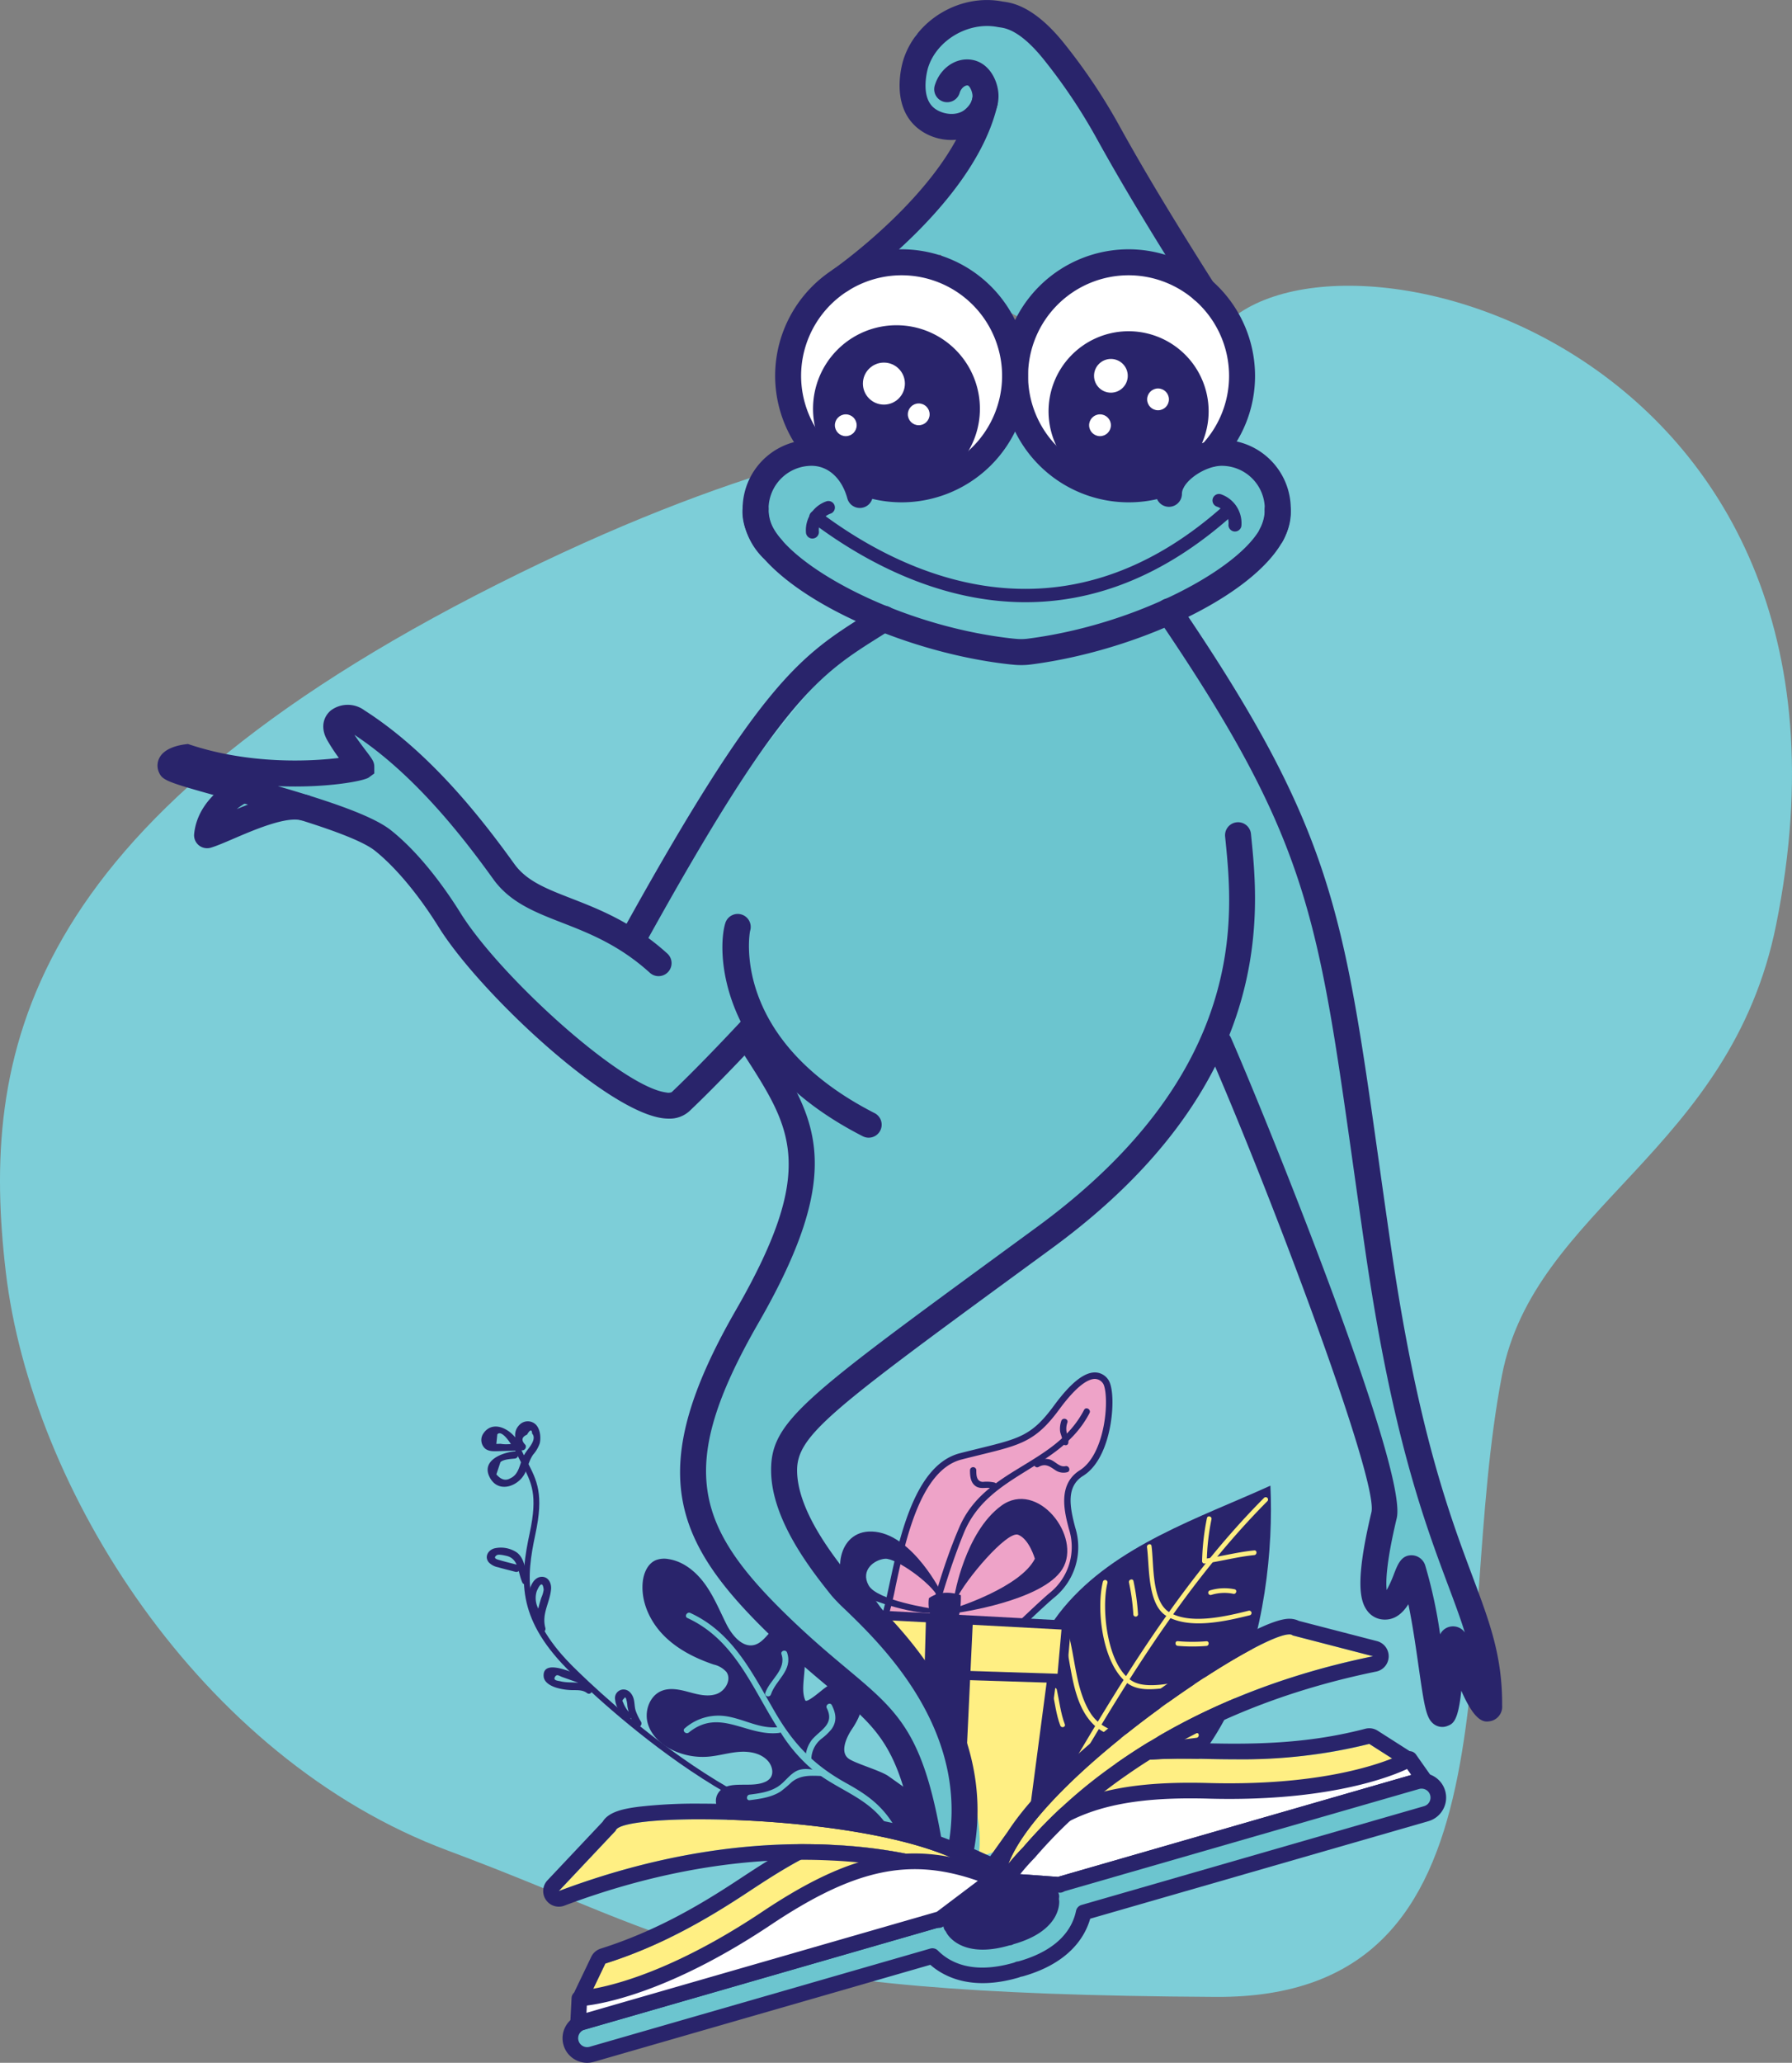 <svg height="559.104" viewBox="0 0 485.884 559.104" width="485.884"
     xmlns="http://www.w3.org/2000/svg">
    <rect x="0" y="0" width="485.884" height="559.104" fill="#808080" stroke="none"/>
    <defs>
        <clipPath id="clip-path">
            <path d="M473.374-364.687l.875-80.414,1.546-11.838-72.478,9.18s-6.868,20.711-.28,28.616,23.782,18.445,27.272,29.76.391,38.679.391,38.679Z" data-name="Path 852"
                  fill="none"
                  id="Path_852" transform="translate(-400.179 456.939)"/>
        </clipPath>
    </defs>
    <g data-name="ILL BOO GIFT" id="ILL_BOO_GIFT" transform="translate(-1122.476 -231.785)">
        <path d="M419.113-20891.578c-6.865-58.352,3.662-121.277,133.275-186.488s167.367-29.746,194.826-67.5,183.934.77,151.9,159.8c-12.365,61.383-65.635,76.734-74.352,122.188-13.859,72.273,6.047,168.859-77.547,168.395-136.146-.746-140.723-14.48-208.224-39.648S425.978-20833.23,419.113-20891.578Z" data-name="Path 999"
              fill="#7dced8"
              id="Path_999" transform="translate(704.944 21468.211)"/>
        <g data-name="Group 426" id="Group_426" transform="translate(1165.188 231.785)">
            <g data-name="Group 362" id="Group_362" transform="translate(87.804 385.224)">
                <path d="M452.327-356.369c-35.587-.488-78.951-44.421-80.78-46.292-13.481-13.784-12.54-24.3-9.906-36.611,2.209-10.351.56-13.525-2.171-18.785-.628-1.211-1.3-2.517-2-4.028l1.433-.655c.679,1.483,1.347,2.767,1.963,3.956,2.794,5.382,4.64,8.938,2.31,19.841-2.53,11.846-3.439,21.956,9.5,35.182,1.811,1.851,44.729,45.336,79.674,45.817Z" data-name="Path 820"
                      fill="#29246b"
                      id="Path_820" transform="translate(-348.527 469.541)"/>
                <path d="M362.958-459.961c-1.116-3.521-6.807-7.4-9.732-3.3a3.128,3.128,0,0,0,.4,4.217c1.015.828,2.406.716,3.617.69,2.149-.046,4.3-.143,6.442-.213a1,1,0,0,0,.851-1.484q-1.759-1.8.435-2.771,1.274-2.122,1.393-.29c1.189,1.327-.437,3.341-1.244,4.413a10.5,10.5,0,0,0-1.573,2.811c-.708,1.908-1.075,4.006-3.141,4.914q-1.872,1.084-3.738-1.083l1.1-3.306c.782-.793,2.958-.877,3.883-.971,1.25-.127,1.262-2.1,0-1.971-3.541.358-9.316,2.565-6.683,7.244,2.424,4.306,7.927,2.123,9.571-1.567.741-1.664,1.022-3.217,2.077-4.762a9.1,9.1,0,0,0,1.811-3.086c.378-1.616.121-4.077-1.237-5.237a3.141,3.141,0,0,0-4.424.413c-1.692,1.828-.976,4.272.07,6.244l.851-1.484c-1.741.059-4.143.549-5.855.195l-1.172.039.264-2.595c1.233-1.45,3.949,2.884,4.134,3.468.382,1.206,2.284.69,1.9-.525Z" data-name="Path 821"
                      fill="#29246b"
                      id="Path_821" transform="translate(-352.597 466.447)"/>
                <path d="M361.707-443.108c-1.569-.415-3.163-.782-4.719-1.248-.387-.116-2.215-.453-.877-1.365.484-.33,1.994.046,2.484.147,3.536.725,3.211,4.538,4.429,7.226.521,1.154,2.222.152,1.7-.994-1.07-2.362-.919-5.354-3.138-7.09a7.726,7.726,0,0,0-6.235-1.114c-1.653.53-2.622,2.288-1.409,3.765a4.769,4.769,0,0,0,2.519,1.327c1.563.448,3.149.831,4.721,1.248a.986.986,0,0,0,.523-1.9Z" data-name="Path 822"
                      fill="#29246b"
                      id="Path_822" transform="translate(-351.928 482.02)"/>
                <path d="M363.039-433.667a6.183,6.183,0,0,1-1.3-5.681c.119-.422,1.6-4,1.951-.637a8.166,8.166,0,0,1-.664,2.228c-.91,2.908-1.6,5.69-.772,8.7a.987.987,0,0,0,1.9-.525c-1.072-3.9,1.205-6.817,1.534-10.532.15-1.708-.8-3.561-2.787-3.338s-2.949,2.712-3.235,4.4a8.217,8.217,0,0,0,1.982,6.774c.818.971,2.207-.429,1.393-1.395Z" data-name="Path 823"
                      fill="#29246b"
                      id="Path_823" transform="translate(-346.792 485.63)"/>
                <path d="M372.273-427.641c-1.813-.642-10.707-5.11-10.472-.1.083,1.771,2.02,2.708,3.492,3.163a15.956,15.956,0,0,0,3.7.622c1.589.1,3.213-.2,4.567.815,1.017.761,2-.949.995-1.7-2.262-1.7-5.523-.829-8.125-1.472-.765-.189-2.138-.2-1.547-1.213.51-.873,1.125-.253,2.011.06l4.859,1.723c1.2.424,1.714-1.479.525-1.9Z" data-name="Path 824"
                      fill="#29246b"
                      id="Path_824" transform="translate(-344.917 496.802)"/>
                <path d="M376.5-420.293a8.4,8.4,0,0,1-1.982-3.09.546.546,0,0,1,.2-.886q.44-.883.7.235a6.938,6.938,0,0,1,.27,1.668,14.189,14.189,0,0,0,2.017,5.3.987.987,0,0,0,1.7-.994,15.51,15.51,0,0,1-1.475-3.053c-.3-1-.259-2.04-.5-3.049-.341-1.406-1.385-2.782-2.98-2.661a2.325,2.325,0,0,0-2.068,2.82c.183,1.985,1.519,3.618,2.732,5.1.8.983,2.191-.418,1.393-1.393Z" data-name="Path 825"
                      fill="#29246b"
                      id="Path_825" transform="translate(-336.099 499.524)"/>
            </g>
            <g data-name="Group 363" id="Group_363" transform="translate(232.297 402.67)">
                <path d="M437.626-362.263c54.1-.275,64.76-60.863,63.169-94.676-19.123,8.71-42.009,16.143-56.092,33.1-13.044,15.727-18.49,42.91-7.343,61.142l.266.433" data-name="Path 826"
                      fill="#29246b"
                      id="Path_826" transform="translate(-431.345 456.939)"/>
                <path d="M496.47-455.047c-25.721,25.885-43.575,57.993-61.92,89.208a.636.636,0,0,0,1.1.642c18.29-31.121,36.076-63.142,61.722-88.951a.636.636,0,0,0-.9-.9Z" data-name="Path 827"
                      fill="#ffef83"
                      id="Path_827" transform="translate(-428.747 458.361)"/>
                <path d="M473.24-443.177c-4.611.453-9.092,1.671-13.675,2.316l.805.613a63.642,63.642,0,0,1,1.277-11.358c.18-.8-1.046-1.138-1.226-.34a65.593,65.593,0,0,0-1.323,11.7.647.647,0,0,0,.806.615c4.468-.629,8.84-1.829,13.336-2.272.807-.079.816-1.352,0-1.271Z" data-name="Path 828"
                      fill="#ffef83"
                      id="Path_828" transform="translate(-408.175 460.728)"/>
                <path d="M478.52-430.26c-5.908,1.463-15.807,3.883-21.5.417-4.875-2.971-4.152-12.991-4.835-17.984-.11-.807-1.336-.464-1.226.338.7,5.1.007,15.664,5.418,18.743,6.292,3.582,15.93,1.332,22.475-.288a.636.636,0,0,0-.338-1.226Z" data-name="Path 829"
                      fill="#ffef83"
                      id="Path_829" transform="translate(-414.971 464.161)"/>
                <path d="M478.4-417.961a84.424,84.424,0,0,1-10.82,2.2c-3.973.606-10.848,2.369-14.659.259-7.02-3.888-8.653-19.778-6.93-26.7a.636.636,0,0,0-1.226-.339c-1.89,7.585-.092,22.312,6.565,27.446,3.251,2.506,7.947,1.617,11.745,1.206a92.125,92.125,0,0,0,15.664-2.84.636.636,0,0,0-.339-1.226Z" data-name="Path 830"
                      fill="#ffef83"
                      id="Path_830" transform="translate(-420.733 468.577)"/>
                <path d="M474.717-407.746c-8.477,1.138-23.428,2.888-28.734-5.384-4.051-6.316-4.092-14.894-6.136-21.951a.637.637,0,0,0-1.227.338c2.255,7.776,2.009,18.574,8.132,24.642,6.345,6.29,20.092,4.683,27.965,3.626.8-.108.809-1.382,0-1.272Z" data-name="Path 831"
                      fill="#ffef83"
                      id="Path_831" transform="translate(-425.295 474.814)"/>
                <path d="M440.372-417.193c-1.149-3.029-1.475-6.261-2.173-9.406-.176-.8-1.4-.461-1.226.338.7,3.145,1.022,6.378,2.172,9.406.288.758,1.517.429,1.226-.338Z" data-name="Path 832"
                      fill="#ffef83"
                      id="Path_832" transform="translate(-426.66 481.889)"/>
                <path d="M451.3-417.54c-1.978-.059-3.954.108-5.932.049-.82-.026-.818,1.248,0,1.272,1.978.059,3.954-.108,5.932-.05a.636.636,0,0,0,0-1.272Z" data-name="Path 833"
                      fill="#ffef83"
                      id="Path_833" transform="translate(-420.154 489.822)"/>
                <path d="M461.923-425.131l-10.2.87c-.809.07-.817,1.341,0,1.271l10.2-.87c.809-.07.817-1.341,0-1.271Z" data-name="Path 834"
                      fill="#ffef83"
                      id="Path_834" transform="translate(-414.842 483.493)"/>
                <path d="M448.3-442.284a58.565,58.565,0,0,1,1.185,8.633.636.636,0,0,0,1.272,0,60.95,60.95,0,0,0-1.229-8.971c-.141-.805-1.367-.464-1.228.338Z" data-name="Path 835"
                      fill="#ffef83"
                      id="Path_835" transform="translate(-417.201 468.508)"/>
                <path d="M463.547-433.942a46.89,46.89,0,0,1-7.765-.022c-.817-.071-.811,1.2,0,1.272a46.88,46.88,0,0,0,7.765.024c.811-.064.818-1.338,0-1.273Z" data-name="Path 836"
                      fill="#ffef83"
                      id="Path_836" transform="translate(-411.453 476.118)"/>
                <path d="M467.157-441.5a13.389,13.389,0,0,0-6.706.314.637.637,0,0,0,.338,1.227,12.009,12.009,0,0,1,6.03-.316c.8.172,1.139-1.053.339-1.226Z" data-name="Path 837"
                      fill="#ffef83"
                      id="Path_837" transform="translate(-407.419 469.589)"/>
            </g>
            <g data-name="Group 365" id="Group_365" transform="translate(191.46 371.986)">
                <g data-name="Group 364" id="Group_364">
                    <path d="M415.947-411.516c3.1-8.306,5.549-39.931,20.688-43.813s18.98-3.672,26.033-13.263,11.139-9.881,13.246-7.072,1.341,20.171-6.688,24.956c-5.292,3.5-3.618,10.143-2.376,14.842a16.77,16.77,0,0,1-5.572,18.263c-5.09,4.257-27.075,25.877-27.075,25.877l-20.652-20.8-1.042-3.708Z" data-name="Path 838"
                          fill="#eea3c8"
                          id="Path_838" transform="translate(-410.341 478.089)"/>
                    <path d="M435.182-390.085l-21.43-21.582-2.426-8.628,5.3,7.262c.53-1.875,1.073-4.4,1.679-7.222,2.771-12.906,6.96-32.413,19.1-35.529,1.943-.5,3.7-.928,5.3-1.323,10.969-2.69,14.279-3.5,20.237-11.607,4.431-6.026,8.053-8.962,11.075-8.976h.02a4.37,4.37,0,0,1,3.565,1.9c1.367,1.822,1.578,7.6.481,13.151-.723,3.666-2.65,10.242-7.424,13.086-4.433,2.936-3.464,8.233-1.976,13.863a17.637,17.637,0,0,1-5.859,19.163c-5.006,4.184-26.8,25.613-27.022,25.83Zm-17.611-20.229L435.2-392.564c3.684-3.617,21.864-21.435,26.5-25.312a15.947,15.947,0,0,0,5.294-17.343c-1.182-4.472-3.154-11.923,2.736-15.822,4.222-2.518,5.969-8.56,6.635-11.938,1.117-5.659.657-10.661-.163-11.758a2.727,2.727,0,0,0-2.173-1.195c-1.644.007-4.657,1.448-9.666,8.261-6.336,8.617-10.393,9.613-21.233,12.272-1.6.393-3.352.822-5.288,1.319-11.086,2.846-15.136,21.71-17.817,34.195a77.294,77.294,0,0,1-2.268,9.075Z" data-name="Path 839"
                          fill="#29246b"
                          id="Path_839" transform="translate(-411.327 477.689)"/>
                </g>
                <path d="M464.164-471.958c-7.91,15.213-26.808,15.622-33.8,31.751-4.613,10.639-7.668,22.378-10.708,33.554a.856.856,0,0,0,1.65.455c2.939-10.807,6-21.943,10.228-32.321,6.712-16.475,26.05-17.079,34.107-32.576.506-.974-.969-1.84-1.477-.862Z" data-name="Path 840"
                      fill="#29246b"
                      id="Path_840" transform="translate(-404.401 482.115)"/>
                <path d="M440.7-470.262a6.542,6.542,0,0,0-.338,2.725c.083.875.75,1.938.593,2.8-.2,1.075,1.451,1.536,1.65.453a4.774,4.774,0,0,0-.338-2.415,4.952,4.952,0,0,1,.083-3.1c.35-1.046-1.3-1.494-1.65-.455Z" data-name="Path 841"
                      fill="#29246b"
                      id="Path_841" transform="translate(-387.113 483.397)"/>
                <path d="M437.772-462.74c1.828-1.016,3.02-.136,4.5.879a3.957,3.957,0,0,0,3.213.572c1.077-.227.622-1.875-.453-1.649-1.7.36-2.795-1.448-4.361-1.848a5.076,5.076,0,0,0-3.76.569c-.963.536-.1,2.013.863,1.477Z" data-name="Path 842"
                      fill="#29246b"
                      id="Path_842" transform="translate(-390.32 488.34)"/>
                <path d="M427.041-462.881c-.009,1.556.128,3.383,1.549,4.345,1.455.985,3.125.1,4.655.664,1.033.382,1.479-1.27.453-1.65a9.892,9.892,0,0,0-3.172-.174c-1.736-.083-1.783-1.813-1.776-3.185a.855.855,0,0,0-1.708,0Z" data-name="Path 843"
                      fill="#29246b"
                      id="Path_843" transform="translate(-398.208 489.362)"/>
            </g>
            <g data-name="Group 370" id="Group_370" transform="translate(175.111 402.67)">
                <g clip-path="url(#clip-path)" data-name="Group 369" id="Group_369">
                    <g data-name="Group 368" id="Group_368" transform="translate(7.804 3.606)">
                        <g data-name="Group 366" id="Group_366" transform="translate(2.686 40.882)">
                            <path d="M462.639-431.662l-9.733,73.843H408.685l-2.328-75.112Z" data-name="Path 844"
                                  fill="#ffef83"
                                  id="Path_844" transform="translate(-405.07 434.208)"/>
                            <path d="M454.611-355.966H408.09L405.682-433.6l58.986,1.332ZM410.5-358.459h41.922l9.405-71.381-53.576-1.209Z" data-name="Path 845"
                                  fill="#29246b"
                                  id="Path_845" transform="translate(-405.682 433.601)"/>
                        </g>
                        <g data-name="Group 367" id="Group_367" transform="translate(0 29.572)">
                            <path d="M465.907-421.069l1.27-14.441-62.207-3.332.953,15.868Z" data-name="Path 846"
                                  fill="#ffef83"
                                  id="Path_846" transform="translate(-403.641 440.161)"/>
                            <path d="M467.678-419.158l-62.3-1.979-1.106-18.4,64.892,3.477Zm-59.947-4.4,57.667,1.832,1.056-11.982-59.524-3.187Z" data-name="Path 847"
                                  fill="#29246b"
                                  id="Path_847" transform="translate(-404.273 439.534)"/>
                        </g>
                        <path d="M431.471-437.483l-3.988,84.406H416.375l2.379-85.087Z" data-name="Path 848"
                              fill="#29246b"
                              id="Path_848" transform="translate(-393.306 470.348)"/>
                        <path d="M419.414-434.012s-1.843-2.137-1.342-6.2c0,0,3.143-2.722,8.673-.837,0,0,.21,5.53-1.384,7.289S419.414-434.012,419.414-434.012Z" data-name="Path 849"
                              fill="#29246b"
                              id="Path_849" transform="translate(-391.846 467.13)"/>
                        <path d="M421.661-428.758s2.857-17.219,12.7-24.438,21.979,8.41,16.584,17.137-28.643,11.9-28.643,11.9v-1.508s17.3-5.475,21.184-13.172c0,0-1.508-5.314-4.523-6.5s-14.52,12.455-16.74,17.455Z" data-name="Path 850"
                              fill="#29246b"
                              id="Path_850" transform="translate(-388.515 455.047)"/>
                        <path d="M432.932-433.72s-7.568-15.341-17.884-16.611-11.662,11.744-7.3,15.155,17.774,7.221,22.375,6.824l.4-1.138s-15.074-2.194-17.375-6.319,1.508-6.984,4.443-7.223,12.535,6.586,14.361,10.395S432.932-433.72,432.932-433.72Z" data-name="Path 851"
                              fill="#29246b"
                              id="Path_851" transform="translate(-403.246 459.243)"/>
                    </g>
                </g>
            </g>
            <g data-name="Group 378" id="Group_378" transform="translate(131.489 422.477)">
                <g data-name="Group 423" id="Group_423" transform="translate(0 0)">
                    <g data-name="Group 377" id="Group_377">
                        <path d="M455.727-376.8l-21.552-15.321c-2.06-1.464-8.455-3.283-10.607-4.611-2.881-1.778-.64-6.195.675-8.138,4.743-7.007,2.47-10.558.378-12.343-1.833-1.561-4.2-1.561-8.239,1.576-.706.547-4.435,3.771-4.791,2.952-1.943-4.477,2.233-11.587-2.4-18.242a5.2,5.2,0,0,0-2.877-2.468c-3.389-.7-4.963,4.514-8.244,5.611-3.349,1.121-6.308-2.438-7.883-5.6-1.829-3.673-3.4-7.51-5.805-10.833s-5.839-6.149-9.9-6.754a6.388,6.388,0,0,0-3.385.286c-2.3.96-3.384,3.657-3.593,6.145-.437,5.255,1.991,10.479,5.684,14.241s8.545,6.2,13.536,7.9a6.57,6.57,0,0,1,3.506,2.042c1.44,2.077-.317,5.136-2.706,5.963s-5.006.138-7.448-.523-5.094-1.279-7.437-.327c-3.268,1.327-4.725,5.519-3.725,8.9s3.923,5.921,7.145,7.356a19,19,0,0,0,9.217,1.574c2.809-.228,5.538-1.081,8.347-1.3s5.9.327,7.8,2.4c1.185,1.29,1.736,3.418.628,4.774a3.7,3.7,0,0,1-1.427,1c-4.1,1.756-10.1-.773-12.6,2.928-1.994,2.958.846,7.123,4.266,8.143s7.077.121,10.644.061c4.387-.075,8.684,1.13,12.906,2.327l31.74,8.985" data-name="Path 858"
                              fill="#29246b"
                              id="Path_858" transform="translate(-367.455 451.066)"/>
                        <path d="M374.289-441.646c13.393,6.167,17.9,20.033,25.558,31.477a42.571,42.571,0,0,0,8.69,9.894c7.259,5.769,15.545,7.383,20.637,16.05a.792.792,0,0,0,1.367-.8c-3.372-5.741-7.433-8.679-13.178-11.861-8.67-4.8-14.189-10.45-19.193-19.017-6.173-10.569-11.417-21.738-23.083-27.11-.919-.422-1.725.941-.8,1.367Z" data-name="Path 859"
                              fill="#6cc5cf"
                              id="Path_859" transform="translate(-362.093 457.723)"/>
                        <path d="M390.015-436.523c1.405,4.22-3.171,6.894-4.389,10.474-.328.967,1.2,1.382,1.527.422,1.358-3.993,5.989-6.51,4.389-11.316-.321-.963-1.85-.551-1.527.42Z" data-name="Path 860"
                              fill="#6cc5cf"
                              id="Path_860" transform="translate(-352.324 462.401)"/>
                        <path d="M374.942-423.321c8.372-6.772,15.637,1.189,24.486.121,1-.121,1.011-1.707,0-1.583-5.3.639-9.622-2.31-14.719-2.985a13.848,13.848,0,0,0-10.886,3.328c-.791.64.334,1.754,1.119,1.119Z" data-name="Path 861"
                              fill="#6cc5cf"
                              id="Path_861" transform="translate(-362.365 470.414)"/>
                        <path d="M397.326-428.449c2.18,4.369-1.719,5.857-4.033,8.565a8.489,8.489,0,0,0-1.749,5.259c-.075,1.016,1.508,1.011,1.584,0a7.225,7.225,0,0,1,2.732-5.51,15.8,15.8,0,0,0,2.756-2.631c1.525-2.134,1.2-4.231.077-6.481-.455-.912-1.822-.112-1.367.8Z" data-name="Path 862"
                              fill="#6cc5cf"
                              id="Path_862" transform="translate(-347.346 468.947)"/>
                    </g>
                    <path d="M383.618-411.553c2.9-.369,5.886-.765,8.411-2.365a36.86,36.86,0,0,0,3.028-2.573c2.444-1.945,5.152-1.714,8.02-1.626.972.029.971-1.481,0-1.51-2.541-.077-4.892-1.015-7.185.4-1.723,1.066-2.908,2.9-4.626,4-2.279,1.459-5.024,1.826-7.648,2.16-.952.121-.963,1.631,0,1.51Z" data-name="Path 863"
                          fill="#6cc5cf"
                          id="Path_863" transform="translate(-354.561 477.002)"/>
                </g>
            </g>
            <path d="M499.05-577.682c-20.307,14.774-50.936,59.261-68.09,87.88,0,0-16.3-6.367-24.354-11.406s-26.259-27.633-26.921-28.351-20.532-21.268-20.532-21.268H353.4v7.811l2.859,3.87,1.086,1.611s-39,3.494-47.342-2.593,10.934,8.791,10.934,8.791l-5.411,12.343,18.938-7.947,13.508,2.455,14.04,6.062s62.056,78.876,74.575,72.718,23.494-17.472,23.494-17.472,18.569,17.395,16.813,25.848,7.373,11.607-27.119,75.294c0,0-6.8,14.751-.749,27.081s47.69,49.843,52.455,59.3,12.488,48.828,12.488,48.828,15.949-5.578,9.523-30.6-31.785-51.063-40.916-65.6-14.541-29.42-7.778-35.846,32.639-25.241,32.639-25.241,67.327-37.349,84.637-87.7v12.174l39.274,107.153,3.314,17.795-4.987,21.811,4.987,2.96,6.55-9.028s8.7,38.765,8.079,35.659,3.547-16.908,3.547-16.908,7.837,15.444,7.294,14.358,7.339-2.677-6.787-44.287-20.288-87.92-20.288-87.92S613.273-546.867,576.331-579.68,499.05-577.682,499.05-577.682Z" data-name="Path 864"
                  fill="#6cc5cf"
                  id="Path_864" transform="translate(-302.099 745.376)"/>
            <path d="M32.976,0a32.369,32.369,0,0,1,0,64.737c-17.877,0-31.244-15.4-31.244-33.274S15.1,0,32.976,0Z" data-name="Path 994"
                  fill="#fff"
                  id="Path_994" transform="translate(167.382 71.602)"/>
            <ellipse cx="32.369" cy="32.369" data-name="Ellipse 78" fill="#fff" id="Ellipse_78" rx="32.369"
                     ry="32.369" transform="translate(231.801 69.491)"/>
            <path d="M402.462-607.406l-9.965,11.2v8.255l8.692,14.71,62.734,21.072,52.553-15.257,20.78-20.525-10.02-15.529s-5.224-10.655-7.944-7.141-10.209,14.826-11.708,14.415-10.94,3.156-12.813,3.02-11.165-4.879-13.417-6.1-18.072-14.294-18.072-14.294l-3.95,7.47L433.1-598.558s-14.883-2.554-15-3.3-10.314-7.822-10.314-7.822Z" data-name="Path 865"
                  fill="#6cc5cf"
                  id="Path_865" transform="translate(-231.482 728.836)"/>
            <path d="M403.88-599.191s28.167-15.8,33.461-33.975,7.617-14.233,7.617-14.233-7.417,6.848-8.916,3.552-10.626-9.591-10.626-9.591.616-15.217,2.954-14.986,12.56-6.686,12.56-6.686,8.6.993,10.1,2.49,8.329.989,9.395,2.009,43.257,66.927,43.257,66.927l-26.156-4.787s-21.358,15.569-20.931,17.059-13.057-7.18-13.057-7.18l-9.292-9.879Z" data-name="Path 866"
                  fill="#6cc5cf"
                  id="Path_866" transform="translate(-221.978 677.461)"/>
            <path d="M446.853-605.73a22.491,22.491,0,0,1-4.941,14.11,27.58,27.58,0,0,1-16.422,5.4,27.619,27.619,0,0,1-22.358-11.352,22.441,22.441,0,0,1-1.521-8.154,22.621,22.621,0,0,1,22.622-22.62A22.619,22.619,0,0,1,446.853-605.73Z" data-name="Path 867"
                  fill="#29246b"
                  id="Path_867" transform="translate(-223.874 716.501)"/>
            <path d="M477.9-614.671a21.64,21.64,0,0,1-.02,17.864,26.216,26.216,0,0,1-9.116,6.772,26.549,26.549,0,0,1-29.817-5.569c-.224-.4-.426-.82-.617-1.244a21.7,21.7,0,0,1,10.873-28.7A21.7,21.7,0,0,1,477.9-614.671Z" data-name="Path 868"
                  fill="#29246b"
                  id="Path_868" transform="translate(-194.822 717.241)"/>
            <path d="M483.585-582.155a3.5,3.5,0,0,1-1.629-.4,3.523,3.523,0,0,1-1.486-4.754,11.551,11.551,0,0,0,1.325-5.406,11.677,11.677,0,0,0-11.664-11.662c-4.646,0-10.806,4.327-10.806,7.589a3.523,3.523,0,0,1-3.521,3.523,3.522,3.522,0,0,1-3.521-3.523c0-7.881,9.813-14.633,17.848-14.633a18.729,18.729,0,0,1,18.707,18.706,18.75,18.75,0,0,1-2.128,8.674A3.517,3.517,0,0,1,483.585-582.155Z" data-name="Path 869"
                  fill="#29246b"
                  id="Path_869" transform="translate(-181.569 730.633)"/>
            <path d="M430.3-570.983a34.331,34.331,0,0,1-34.292-34.292A34.33,34.33,0,0,1,430.3-639.567a34.33,34.33,0,0,1,34.29,34.292A34.331,34.331,0,0,1,430.3-570.983Zm0-61.542a27.28,27.28,0,0,0-27.25,27.25,27.28,27.28,0,0,0,27.25,27.248,27.28,27.28,0,0,0,27.248-27.248A27.28,27.28,0,0,0,430.3-632.525Z" data-name="Path 870"
                  fill="#29246b"
                  id="Path_870" transform="translate(-228.55 707.136)"/>
            <path d="M463.84-570.983a34.331,34.331,0,0,1-34.292-34.292,34.33,34.33,0,0,1,34.292-34.292,34.33,34.33,0,0,1,34.29,34.292,34.151,34.151,0,0,1-9.389,23.574,3.52,3.52,0,0,1-4.978.136,3.522,3.522,0,0,1-.136-4.978,27.138,27.138,0,0,0,7.461-18.732,27.28,27.28,0,0,0-27.248-27.25,27.28,27.28,0,0,0-27.25,27.25,27.28,27.28,0,0,0,27.25,27.248,27.055,27.055,0,0,0,10.888-2.262c1.791-.778,3.509-1.227,4.286.555s.314,5.122-1.469,5.9A34.039,34.039,0,0,1,463.84-570.983Z" data-name="Path 871"
                  fill="#29246b"
                  id="Path_871" transform="translate(-200.549 707.136)"/>
            <path d="M496.608-594.294a3.513,3.513,0,0,1-2.978-1.638c-11.1-17.534-18.653-30.074-25.242-41.933l-.272-.488a150.285,150.285,0,0,0-14.349-21.567c-6.534-8.266-10.629-8.84-12.173-9.055-.251-.037-.466-.068-.64-.1-7.866-1.51-16.481,3.538-18.828,11.024-.022.068-2.292,7.541,1.494,10.82,1.98,1.716,5.728,2.444,8.156.8.925-.631,2.618-2.341,2.376-4.3-.139-1.132-.8-2.418-1.293-2.5-.558-.083-1.721.514-2.178,2.039a3.523,3.523,0,0,1-4.387,2.36,3.522,3.522,0,0,1-2.358-4.387c1.415-4.708,5.752-7.7,10.112-6.952,4.261.729,6.633,4.837,7.1,8.584.613,4.982-2.534,9.033-5.413,10.987-4.868,3.3-12.055,2.741-16.721-1.3-7.106-6.154-3.984-17.024-3.6-18.244,3.42-10.929,15.47-18.035,26.877-15.841l.288.042c2.306.323,8.437,1.18,16.723,11.666a156.944,156.944,0,0,1,14.984,22.519l.266.481c6.519,11.734,14.007,24.171,25.035,41.586a3.522,3.522,0,0,1-1.092,4.859A3.5,3.5,0,0,1,496.608-594.294Z" data-name="Path 872"
                  fill="#29246b"
                  id="Path_872" transform="translate(-213.198 676.392)"/>
            <path d="M407.315-607.933a3.517,3.517,0,0,1-2.9-1.517,3.52,3.52,0,0,1,.89-4.9c.321-.224,32.29-22.609,37.631-46.191a3.522,3.522,0,0,1,4.213-2.657,3.52,3.52,0,0,1,2.657,4.213c-5.951,26.266-39.085,49.452-40.494,50.426A3.508,3.508,0,0,1,407.315-607.933Z" data-name="Path 873"
                  fill="#29246b"
                  id="Path_873" transform="translate(-222.052 687.332)"/>
            <g data-name="Group 379" id="Group_379" transform="translate(158.643 119.21)">
                <path d="M421.394-598.08c-1.815-6.668-6.76-11.424-13.086-11.424a15.187,15.187,0,0,0-15.186,15.185,15.137,15.137,0,0,0,4.365,10.653" data-name="Path 874"
                      fill="#6cc5cf"
                      id="Path_874" transform="translate(-389.603 613.025)"/>
                <path d="M399.087-578.54a3.513,3.513,0,0,1-2.51-1.053,18.6,18.6,0,0,1-5.372-13.123,18.727,18.727,0,0,1,18.7-18.706c7.7,0,14.169,5.5,16.483,14.02a3.521,3.521,0,0,1-2.472,4.323,3.515,3.515,0,0,1-4.323-2.475c-1.481-5.442-5.193-8.824-9.688-8.824a11.677,11.677,0,0,0-11.664,11.662,11.6,11.6,0,0,0,3.354,8.184,3.523,3.523,0,0,1-.04,4.98A3.511,3.511,0,0,1,399.087-578.54Z" data-name="Path 875"
                      fill="#29246b"
                      id="Path_875" transform="translate(-391.204 611.423)"/>
            </g>
            <path d="M459.688-575.122c-24.09,0-44.756-11.745-57.938-21.692a1.762,1.762,0,0,1-.343-2.468,1.76,1.76,0,0,1,2.464-.345c21.925,16.551,65.378,38.281,110.048-2.106a1.761,1.761,0,0,1,2.486.125,1.76,1.76,0,0,1-.125,2.488C496.65-581.372,477.259-575.122,459.688-575.122Z" data-name="Path 876"
                  fill="#29246b"
                  id="Path_876" transform="translate(-224.341 738.343)"/>
            <path d="M402.322-592.21a1.759,1.759,0,0,1-1.758-1.7,8.286,8.286,0,0,1,5.58-8.4,1.759,1.759,0,0,1,2.195,1.174,1.762,1.762,0,0,1-1.16,2.193,4.721,4.721,0,0,0-3.1,4.9,1.764,1.764,0,0,1-1.7,1.826Z" data-name="Path 877"
                  fill="#29246b"
                  id="Path_877" transform="translate(-224.753 738.181)"/>
            <path d="M466.733-593.249h-.066a1.764,1.764,0,0,1-1.7-1.826,4.688,4.688,0,0,0-3.081-4.9,1.762,1.762,0,0,1-1.174-2.2,1.759,1.759,0,0,1,2.194-1.174,8.286,8.286,0,0,1,5.58,8.4A1.759,1.759,0,0,1,466.733-593.249Z" data-name="Path 878"
                  fill="#29246b"
                  id="Path_878" transform="translate(-174.591 737.312)"/>
            <ellipse cx="4.571" cy="4.571" data-name="Ellipse 79" fill="#fff" id="Ellipse_79" rx="4.571"
                     ry="4.571" transform="translate(253.927 97.289)"/>
            <ellipse cx="2.954" cy="2.954" data-name="Ellipse 80" fill="#fff" id="Ellipse_80" rx="2.954"
                     ry="2.954" transform="translate(268.324 105.292)"/>
            <ellipse cx="2.954" cy="2.954" data-name="Ellipse 81" fill="#fff" id="Ellipse_81" rx="2.954"
                     ry="2.954" transform="translate(252.589 112.306)"/>
            <ellipse cx="5.694" cy="5.694" data-name="Ellipse 82" fill="#fff" id="Ellipse_82" rx="5.694"
                     ry="5.694" transform="translate(191.257 98.277)"/>
            <ellipse cx="2.954" cy="2.954" data-name="Ellipse 83" fill="#fff" id="Ellipse_83" rx="2.954"
                     ry="2.954" transform="translate(203.438 109.35)"/>
            <ellipse cx="2.954" cy="2.954" data-name="Ellipse 84" fill="#fff" id="Ellipse_84" rx="2.954"
                     ry="2.954" transform="translate(183.657 112.306)"/>
            <path d="M466.776-557.272c-.684,0-1.38-.031-2.083-.1l-.949-.09c-34.09-3.717-74.208-24.051-72.511-42.49a3.534,3.534,0,0,1,3.829-3.183,3.522,3.522,0,0,1,3.185,3.829c-1.055,11.435,32.112,31.12,66.206,34.839l.893.082a14.271,14.271,0,0,0,3.09-.035c33.749-4.3,65.369-23.455,64.342-34.617a3.521,3.521,0,0,1,3.184-3.829,3.52,3.52,0,0,1,3.829,3.184c1.679,18.217-37.176,38.009-70.465,42.25A20.024,20.024,0,0,1,466.776-557.272Z" data-name="Path 879"
                  fill="#29246b"
                  id="Path_879" transform="translate(-232.579 737.541)"/>
            <path d="M376.572-492.973a3.5,3.5,0,0,1-1.7-.44,3.524,3.524,0,0,1-1.378-4.785c37.855-68.452,48.69-75.247,66.643-86.507l2.648-1.666a3.525,3.525,0,0,1,4.859,1.092,3.522,3.522,0,0,1-1.092,4.859l-2.673,1.683c-16.991,10.657-27.246,17.09-64.219,83.948A3.525,3.525,0,0,1,376.572-492.973Z" data-name="Path 880"
                  fill="#29246b"
                  id="Path_880" transform="translate(-247.715 751.092)"/>
            <path d="M443.341-460.121a12.3,12.3,0,0,1-1.552-.1c-15.5-1.96-49.635-34.046-60.654-51.558l-.217-.345c-5.413-8.7-11.7-16.218-17.253-20.631-5.683-4.514-26.677-10.343-40.571-14.2-15.5-4.3-16.963-4.765-17.943-6.973a4.534,4.534,0,0,1,.172-4.1c1.385-2.471,4.9-3.271,6.873-3.53l.794-.1.76.251c15.963,5.24,32.229,4.51,40.164,3.528a49.675,49.675,0,0,1-3.2-4.9c-1.989-3.58-.784-6.461,1.011-7.963a7.624,7.624,0,0,1,9.127-.035c17.732,11.332,31.681,29.182,40.637,41.635,3.33,4.627,8.675,6.706,15.44,9.339,7.457,2.9,16.734,6.508,26.035,14.934a3.522,3.522,0,0,1,.242,4.974,3.52,3.52,0,0,1-4.974.246c-8.334-7.554-16.582-10.762-23.855-13.591-7.229-2.811-14.059-5.466-18.6-11.789-8.435-11.727-21.429-28.4-37.646-39.12,1.079,1.633,2.3,3.24,3.193,4.422,1.64,2.165,2.193,2.9,2.193,4.255v1.8l-1.477,1.081c-1.343.973-11.519,2.91-24.67,2.356,14.281,4.156,25.749,8.053,30.679,11.969,8.43,6.7,15.43,16.925,18.851,22.426l.16.255c10.765,17.107,43.543,46.854,55.613,48.378a2.485,2.485,0,0,0,1.47-.081c8.163-7.721,18.929-19.332,19.035-19.448a3.524,3.524,0,0,1,4.976-.191,3.523,3.523,0,0,1,.193,4.976c-.11.119-11.033,11.9-19.362,19.778A7.918,7.918,0,0,1,443.341-460.121ZM356.733-566.514Z" data-name="Path 881"
                  fill="#29246b"
                  id="Path_881" transform="translate(-304.744 763.312)"/>
            <path d="M529.925-282.107a3.882,3.882,0,0,1-2.752-1.171c-1.677-1.679-2.215-4.967-3.662-15.108-.752-5.27-1.626-11.385-2.785-16.986-1.545,2.42-3.677,4.369-6.826,4.152a5.836,5.836,0,0,1-4.358-2.42c-1.938-2.631-3.314-7.857,1.169-26.681,2.017-8.78-28.646-89.727-44.552-125.753a3.522,3.522,0,0,1,1.8-4.644,3.529,3.529,0,0,1,4.644,1.8c8.371,18.963,48.156,116.806,44.962,130.23-2.881,12.086-2.984,17.31-2.716,19.475a32.4,32.4,0,0,0,1.976-4.369c1.011-2.6,1.965-5.061,4.763-5.061h.044a3.921,3.921,0,0,1,3.672,2.8,129.088,129.088,0,0,1,4.028,18.646,3.868,3.868,0,0,1,2.971-2.141,3.9,3.9,0,0,1,3.73,1.631c-1.213-3.917-2.738-7.989-4.488-12.666-6.413-17.134-15.2-40.6-22.5-90.824-1.2-8.253-2.275-15.9-3.281-23.031-9.628-68.333-12.532-88.955-52.872-148.28a3.521,3.521,0,0,1,.93-4.892,3.523,3.523,0,0,1,4.894.932c41.261,60.679,44.475,83.5,54.022,151.256,1,7.125,2.079,14.762,3.277,23,7.191,49.474,15.822,72.531,22.125,89.366,4.692,12.536,8.084,21.595,8.007,34.925a3.986,3.986,0,0,1-3.25,4.251c-1.442.239-3.934.668-7.818-8.259-.89,8.407-2.288,8.965-3.747,9.543A3.792,3.792,0,0,1,529.925-282.107Zm2.611-5.65Zm6.569-.185v0Z" data-name="Path 882"
                  fill="#29246b"
                  id="Path_882" transform="translate(-181.569 750.182)"/>
            <path d="M427.875-480.745a3.511,3.511,0,0,1-1.6-.387c-39.753-20.3-39.5-50.756-37.259-57.8a3.519,3.519,0,0,1,4.424-2.288,3.522,3.522,0,0,1,2.288,4.424c-.09.277-5.635,29.277,33.751,49.393a3.52,3.52,0,0,1,1.534,4.738A3.52,3.52,0,0,1,427.875-480.745Z" data-name="Path 883"
                  fill="#29246b"
                  id="Path_883" transform="translate(-235.056 789.102)"/>
            <path d="M450.05-247.139l-1.395-11.686c-5.246-43.936-10.075-47.977-26.07-61.362-4.25-3.556-9.066-7.585-14.851-13.1-27.732-26.435-35.842-45.635-10.583-89.52,22-38.226,15.057-49.03,2.457-68.641l-.479-.743a3.523,3.523,0,0,1,1.061-4.866A3.522,3.522,0,0,1,405.056-496l.475.741c13.163,20.487,21.859,34.021-2.277,75.96-22.718,39.472-17.3,55.514,9.341,80.909,5.618,5.358,10.341,9.31,14.51,12.8,14.9,12.466,21.484,17.978,26.692,52.122,8.7-33.525-16.749-58.105-27.026-68.03a48.611,48.611,0,0,1-3.725-3.809c-5.3-6.635-16.18-20.268-16.4-33.587-.218-13.418,8.308-19.659,63.784-60.255l8.263-6.048c57.433-42.059,53.2-84.353,51.169-104.68l-.119-1.191a3.524,3.524,0,0,1,3.16-3.85,3.514,3.514,0,0,1,3.851,3.158l.116,1.182c1.994,19.938,6.666,66.624-54.015,111.061l-8.264,6.051c-52.369,38.323-61.057,44.954-60.9,54.455.18,10.917,10.053,23.285,14.8,29.228.519.651,1.752,1.84,3.18,3.218,11.345,10.958,45.872,44.3,23.639,88.891Z" data-name="Path 884"
                  fill="#29246b"
                  id="Path_884" transform="translate(-240.277 777.794)"/>
            <path d="M313.666-542.419a3.524,3.524,0,0,1-2.24-.8,3.518,3.518,0,0,1-1.262-3.075c1.039-10.176,11.338-14.987,11.776-15.189l2.923,6.407-1.461-3.2,1.475,3.2a17.518,17.518,0,0,0-3.156,2.053c6.769-2.811,14.354-5.428,19.954-3.561l-2.222,6.683c-4.061-1.352-13.094,2.534-18.492,4.853-2.475,1.064-4.615,1.984-6.273,2.488A3.557,3.557,0,0,1,313.666-542.419Z" data-name="Path 885"
                  fill="#29246b"
                  id="Path_885" transform="translate(-300.236 772.321)"/>
            <g data-name="Group 394" id="Group_394" transform="translate(104.569 438.754)">
                <g data-name="Group 393" id="Group_393">
                    <path d="M420.424-389.347a2.118,2.118,0,0,1-2.033-1.532,2.118,2.118,0,0,1,1.448-2.622h0l1.769-.51a2.119,2.119,0,0,1,2.479,1.086,2.116,2.116,0,0,1-.618,2.639l-.428.325a2.115,2.115,0,0,1-1.251.428,2.951,2.951,0,0,0-.772.1l-.005,0A2.1,2.1,0,0,1,420.424-389.347Z" data-name="Path 886"
                          fill="#161f58"
                          id="Path_886" transform="translate(-314.502 473.322)"/>
                    <path d="M429.14-395.871a2.08,2.08,0,0,1-.516-.064,2.269,2.269,0,0,1-.444-.163,2.138,2.138,0,0,1-.512-.361,2.115,2.115,0,0,1-.378-2.6,2.118,2.118,0,0,1,2.778-.833c.046.024.092.05.134.075a2.116,2.116,0,0,1,.923,2.565A2.12,2.12,0,0,1,429.14-395.871Z" data-name="Path 887"
                          fill="#161f58"
                          id="Path_887" transform="translate(-307.242 468.292)"/>
                    <path d="M429.316-395.575a2,2,0,0,1-1.433-.571,2.168,2.168,0,0,1-.582-2.009,2.311,2.311,0,0,1,.976-1.4,2.2,2.2,0,0,1,1.631-.325,2.235,2.235,0,0,1,.679.3,2.119,2.119,0,0,1,.91,2.136l-.011.057a2.219,2.219,0,0,1-1.464,1.7A2.392,2.392,0,0,1,429.316-395.575Z" data-name="Path 888"
                          fill="#161f58"
                          id="Path_888" transform="translate(-307.04 468.45)"/>
                    <path d="M439.269-394.706c-.05,0-.1,0-.149-.005l-.483-.033a2.119,2.119,0,0,1-1.969-2.04,2.119,2.119,0,0,1,1.824-2.171l.231-.033.91-.264a2.118,2.118,0,0,1,2.62,1.446,2.117,2.117,0,0,1-1.442,2.624,3.024,3.024,0,0,0-.556.233A2.1,2.1,0,0,1,439.269-394.706Z" data-name="Path 889"
                          fill="#161f58"
                          id="Path_889" transform="translate(-299.174 468.947)"/>
                    <g data-name="Group 382" id="Group_382" transform="translate(120.193 68.488)">
                        <path d="M428.514-398.717l-.06-.042c-.011.06-.02.116-.031.174l-.018-.022-.011.053.437.031a3.125,3.125,0,0,1-.279-.281Z" data-name="Path 890"
                              fill="#c0ccb0"
                              id="Path_890" transform="translate(-426.275 400.903)"/>
                        <path d="M429.782-395.449c-.048,0-.094,0-.143-.006l-.435-.031a2.114,2.114,0,0,1-1.591-.91,2.118,2.118,0,0,1-.323-1.67,2.15,2.15,0,0,1,.442-.923l.066-.083a2.147,2.147,0,0,1,1.382-.848,2.11,2.11,0,0,1,1.934.681,2.192,2.192,0,0,1,.589,2.449A2.109,2.109,0,0,1,429.782-395.449Z" data-name="Path 891"
                              fill="#161f58"
                              id="Path_891" transform="translate(-427.239 399.948)"/>
                    </g>
                    <g data-name="Group 383" id="Group_383" transform="translate(118.571 29.672)">
                        <path d="M486.229-406.068c29.532.809,46.026-4.809,51.969-7.385l-8.367-5.34c-15.448,4.026-29.826,4.378-42.679,4.108-7.613-.16-17.787-.4-27.4,1.527-19.463,13.67-28.9,27.017-31.09,30.365C442.312-401.6,458.193-406.835,486.229-406.068Z" data-name="Path 892"
                              fill="#ffef83"
                              id="Path_892" transform="translate(-424.427 423.03)"/>
                        <path d="M531.759-416.865l8.367,5.34c-5.551,2.406-20.3,7.464-46.277,7.464-1.839,0-3.74-.026-5.69-.079-1.73-.048-3.407-.072-5.046-.072-24.938,0-39.716,5.7-52.521,23.347,2.189-3.349,11.628-16.7,31.09-30.365a101.872,101.872,0,0,1,19.8-1.633c2.714,0,5.277.057,7.6.106,2.015.042,4.066.07,6.154.07a142.488,142.488,0,0,0,36.525-4.178m0-4.237a4.216,4.216,0,0,0-1.068.136c-10.721,2.794-21.655,4.042-35.457,4.042-1.89,0-3.873-.024-6.064-.07l-.3-.005c-2.226-.048-4.747-.1-7.389-.1a106.886,106.886,0,0,0-20.629,1.714,4.233,4.233,0,0,0-1.6.686c-19.9,13.98-29.679,27.657-32.2,31.516a4.239,4.239,0,0,0,1.143,5.807,4.223,4.223,0,0,0,2.4.747,4.231,4.231,0,0,0,3.433-1.749c11.569-15.945,24.417-21.6,49.092-21.6,1.571,0,3.228.024,4.928.07,1.951.053,3.9.081,5.807.081,26.05,0,41.231-4.9,47.962-7.815a4.237,4.237,0,0,0,2.538-3.55,4.232,4.232,0,0,0-1.943-3.906l-8.367-5.341a4.232,4.232,0,0,0-2.279-.664Z" data-name="Path 893"
                              fill="#29246b"
                              id="Path_893" transform="translate(-426.355 421.102)"/>
                    </g>
                    <g data-name="Group 384" id="Group_384" transform="translate(120.236 68.503)">
                        <path d="M428.417-398.785v0l0,0Z" data-name="Path 894" fill="#e2e6da"
                              id="Path_894" transform="translate(-426.298 400.902)"/>
                        <path d="M429.379-395.7a2.118,2.118,0,0,1-2.117-2.117,2.118,2.118,0,0,1,2.117-2.117,2.119,2.119,0,0,1,2.121,2.117A2.119,2.119,0,0,1,429.379-395.7Z" data-name="Path 895"
                              fill="#161f58"
                              id="Path_895" transform="translate(-427.262 399.939)"/>
                    </g>
                    <g data-name="Group 385" id="Group_385" transform="translate(120.352 35.888)">
                        <path d="M486.384-407.931c-28.037-.767-43.918,4.466-57.565,23.275-.04.057-.081.108-.121.165-.072.173-.147.341-.218.514a3.1,3.1,0,0,0,.279.281l16.864,1.22c.248-.035.389-.057.389-.057l1.046-.3,95.858-27.635,1.916-.552-3.9-5.541a26.379,26.379,0,0,1-2.574,1.246C532.41-412.74,515.916-407.121,486.384-407.931Z" data-name="Path 896"
                              fill="#fff"
                              id="Path_896" transform="translate(-426.362 418.676)"/>
                        <path d="M446.585-379.4c-.051,0-.1,0-.152,0l-16.866-1.222a2.1,2.1,0,0,1-1.25-.527,5.243,5.243,0,0,1-.472-.475,2.116,2.116,0,0,1-.365-2.185l.224-.53a2.123,2.123,0,0,1,.264-.466c13.637-18.791,29.182-25.116,59.437-24.281h0c29.231.8,45.45-4.776,51.068-7.211a24.9,24.9,0,0,0,2.347-1.132,2.127,2.127,0,0,1,2.8.609l3.9,5.541a2.117,2.117,0,0,1,.268,1.925,2.118,2.118,0,0,1-1.413,1.332l-98.817,28.487a2.4,2.4,0,0,1-.253.057l-.429.062A1.986,1.986,0,0,1,446.585-379.4Zm-13.461-5.215,13.382.967.016,0,95.824-27.624-1.136-1.615q-.465.218-1.053.473c-5.875,2.549-22.813,8.389-52.868,7.56C459.886-405.6,445.343-400.262,433.125-384.611Z" data-name="Path 897"
                              fill="#29246b"
                              id="Path_897" transform="translate(-427.325 417.714)"/>
                    </g>
                    <g data-name="Group 386" id="Group_386" transform="translate(8.226 57.057)">
                        <path d="M416.647-384c19.747-13.184,34.408-18.092,51.527-14.035a134.415,134.415,0,0,0-33.745-5.839c-8.84,3.521-17,8.947-23.167,13.007-10.738,7.07-23.125,14.332-38.345,19.145l-4.391,9.163C374.777-363.483,391.831-367.425,416.647-384Z" data-name="Path 898"
                              fill="#ffef83"
                              id="Path_898" transform="translate(-364.29 408.104)"/>
                        <path d="M436.357-401.942A134.421,134.421,0,0,1,470.1-396.1a49.245,49.245,0,0,0-11.428-1.385c-12.648,0-24.859,5.246-40.1,15.42-24.817,16.571-41.87,20.512-48.121,21.442l4.391-9.163c15.222-4.813,27.607-12.075,38.345-19.145,6.167-4.061,14.329-9.486,23.167-13.007m0-4.235a4.247,4.247,0,0,0-1.567.3c-9.046,3.6-17.409,9.11-23.517,13.132l-.413.271c-9.9,6.519-22.07,13.831-37.292,18.644a4.248,4.248,0,0,0-2.543,2.209l-4.391,9.163a4.238,4.238,0,0,0,.411,4.347,4.239,4.239,0,0,0,3.409,1.721,4.221,4.221,0,0,0,.624-.046c6.475-.963,24.3-5.048,49.85-22.108,15.44-10.31,26.729-14.708,37.747-14.708a44.85,44.85,0,0,1,10.451,1.272,4.257,4.257,0,0,0,.978.114,4.236,4.236,0,0,0,4.081-3.107,4.239,4.239,0,0,0-2.8-5.169,139.078,139.078,0,0,0-34.813-6.03q-.107-.005-.215-.005Z" data-name="Path 899"
                              fill="#29246b"
                              id="Path_899" transform="translate(-366.217 406.177)"/>
                    </g>
                    <g data-name="Group 387" id="Group_387" transform="translate(119.476 67.982)">
                        <path d="M427.987-399.084l.029.11.292.116-.007-.007Z" data-name="Path 900" fill="#c0ccb0"
                              id="Path_900" transform="translate(-425.897 401.175)"/>
                        <path d="M429.259-395.79a2.1,2.1,0,0,1-.8-.156,2.759,2.759,0,0,1-1.54-1.539,2.189,2.189,0,0,1,.822-2.328,2.1,2.1,0,0,1,2.411-.055l-.363.659.409-.6.044.024.011-.013.22.156a2.123,2.123,0,0,1,.547.561,2.12,2.12,0,0,1-.121,2.516A2.122,2.122,0,0,1,429.259-395.79Zm-.769-1.605-.995.662Zm.624-.989-.174.253Z" data-name="Path 901"
                              fill="#161f58"
                              id="Path_901" transform="translate(-426.848 400.223)"/>
                    </g>
                    <g data-name="Group 388" id="Group_388" transform="translate(0 50.112)">
                        <path d="M481.4-391.82l-.029-.11c-18.587-12.991,13.8,2.479-3.595-1.224-21.4-16.061-97.087-16.967-98.3-11.42L364.043-388.2c29.485-11.086,54.7-13.492,74.129-12.51a134.413,134.413,0,0,1,33.745,5.838A67.477,67.477,0,0,1,481.4-391.82Z" data-name="Path 902"
                              fill="#ffef83"
                              id="Path_902" transform="translate(-359.806 411.889)"/>
                        <path d="M404.314-405.725c24.4,0,61.393,4.024,75.362,14.477-1.982-.677-3.921-1.242-5.831-1.7a134.415,134.415,0,0,0-33.745-5.839q-3.831-.193-7.958-.2c-18.174,0-40.564,3.081-66.171,12.708l15.437-16.374c.422-1.93,9.864-3.081,22.907-3.079m79.509,15.088a12.2,12.2,0,0,1-1.611-.134m-2.507-.455-.029-.022m.121.04c.949.2,1.749.343,2.415.437q.512.366,1.088.769l.029.11q-1.789-.716-3.532-1.316m-75.483-18.754v0a136.164,136.164,0,0,0-16.736.851c-3.9.508-8.07,1.3-9.717,4.051l-14.973,15.881a4.235,4.235,0,0,0-.444,5.253,4.236,4.236,0,0,0,3.527,1.89,4.215,4.215,0,0,0,1.49-.272c21.951-8.253,43.712-12.437,64.681-12.437,2.589,0,5.195.064,7.745.193a130.523,130.523,0,0,1,32.674,5.644c.1.033.2.061.306.086,1.677.4,3.42.9,5.187,1.5a4.363,4.363,0,0,0,.565.194c1.026.356,2.079.75,3.138,1.173a4.233,4.233,0,0,0,1.573.3,4.237,4.237,0,0,0,2.815-1.07l.068-.062c.059-.02.116-.044.172-.068a4.624,4.624,0,0,0,2.886-4.253c0-5.062-2.635-4.1-4.877-4.1-.969,0-8.576-4.053-9.314-3.569-18.857-8.712-52.11-11.182-70.765-11.182Z" data-name="Path 903"
                              fill="#29246b"
                              id="Path_903" transform="translate(-361.734 409.962)"/>
                    </g>
                    <g data-name="Group 389" id="Group_389" transform="translate(117.69)">
                        <path d="M430.154-369.633l-.033-.11c8.82-20.89-10.365,9.446,2.391-2.949,9.565-24.987,73.156-66.046,77.134-61.995l21.784,5.644c-30.861,6.312-53.485,17.7-69.411,28.872a134.438,134.438,0,0,0-25.459,22.9A67.251,67.251,0,0,0,430.154-369.633Z" data-name="Path 904"
                              fill="#ffef83"
                              id="Path_904" transform="translate(-424.113 439.2)"/>
                        <path d="M510.735-433.036a1.266,1.266,0,0,1,.927.277l21.783,5.644c-30.861,6.312-53.485,17.7-69.413,28.872a134.47,134.47,0,0,0-25.457,22.9q-2.064,2.1-4.035,4.539c9.161-23.83,67.365-62.237,76.195-62.237m-78.566,66.061c-1.156.972-1.394-.7-1.785-.7m4.075-3.022.081-.1m-1.892,3.824c-.771.958.277-1.769-.479-.73l1.015-.171c.182-.431-.7.587-.536.2.514-.431-1.872,1.378-1.174.7m79.261-70.3h0c-7.163,0-28.152,13.773-40.512,23.028-10.374,7.769-27.268,21.543-35.8,34.626l-5.681,7.973,1.638.606c-1.947,0,2.677-5.579,0-.951-2.222,3.846-5.172,4.207-3.983,6.268a4.544,4.544,0,0,0,3.983,2.283,4.862,4.862,0,0,0,1-.1l.092.017a4.267,4.267,0,0,0,.7.059,4.242,4.242,0,0,0,3.426-1.743c.672-.923,1.354-1.818,2.031-2.664a4.343,4.343,0,0,0,.376-.466c1.178-1.446,2.387-2.8,3.593-4.028.075-.075.147-.154.215-.235a130.532,130.532,0,0,1,24.657-22.171c19.11-13.409,41.93-22.894,67.828-28.189a4.236,4.236,0,0,0,3.387-4.04,4.239,4.239,0,0,0-3.173-4.211L513.338-436.7a5.793,5.793,0,0,0-2.6-.573Z" data-name="Path 905"
                              fill="#29246b"
                              id="Path_905" transform="translate(-426.127 437.273)"/>
                    </g>
                    <g data-name="Group 390" id="Group_390" transform="translate(108.527 72.028)">
                        <path d="M449.18-394.392a4.232,4.232,0,0,1,0-1.378l-15.121-1.094-12.024,9.074a4.218,4.218,0,0,1,.58.921c.479.789,3.824,5.446,14.433,2.389a4.323,4.323,0,0,1,.75-.145,4.463,4.463,0,0,1,.714-.277C449-387.926,449.217-393.484,449.18-394.392Z" data-name="Path 906"
                              fill="#29246b"
                              id="Path_906" transform="translate(-419.917 398.982)"/>
                        <path d="M431.518-380.372c-6.637,0-9.207-3.541-9.751-4.435a2.262,2.262,0,0,1-.121-.228,2.143,2.143,0,0,0-.3-.472,2.118,2.118,0,0,1-.446-1.585,2.118,2.118,0,0,1,.826-1.428l12.024-9.074a2.178,2.178,0,0,1,1.427-.422l15.121,1.094a2.122,2.122,0,0,1,1.5.793,2.116,2.116,0,0,1,.435,1.642,2.172,2.172,0,0,0,0,.7,2.006,2.006,0,0,1,.029.277c.053,1.336-.286,8.174-12.2,11.607a2.424,2.424,0,0,0-.382.15,2.066,2.066,0,0,1-.685.2,2.442,2.442,0,0,0-.391.073A25.638,25.638,0,0,1,431.518-380.372Zm-5.589-6.013c1.149,1.059,4.319,2.9,11.5.831a6.123,6.123,0,0,1,.745-.165,5.938,5.938,0,0,1,.723-.257c7.521-2.169,8.855-5.582,9.086-6.864l-12.316-.892Z" data-name="Path 907"
                              fill="#29246b"
                              id="Path_907" transform="translate(-420.881 398.018)"/>
                    </g>
                    <g data-name="Group 391" id="Group_391" transform="translate(5.246 41.8)">
                        <path d="M595.287-413.16l-95.857,27.635a4.976,4.976,0,0,0-.952.393l-.482-.035-16.864-1.22-.437-.031-.633-.046L466.075-375.91l-.428.323a5.023,5.023,0,0,0-1.341.187l-95.272,27.464a4.543,4.543,0,0,0-3.106,5.624,4.543,4.543,0,0,0,5.624,3.106l92.358-26.626c3.261,3.279,10.156,7.435,22.648,3.833a4.365,4.365,0,0,0,.712-.277,4.374,4.374,0,0,0,.752-.145c12.466-3.593,15.976-10.712,16.91-15.237l92.87-26.773a4.543,4.543,0,0,0,3.106-5.624A4.543,4.543,0,0,0,595.287-413.16ZM485.5-371.148a4.458,4.458,0,0,0-.714.277,4.329,4.329,0,0,0-.75.145c-10.609,3.057-13.954-1.6-14.433-2.389a4.217,4.217,0,0,0-.58-.921l12.024-9.073,15.121,1.094a4.23,4.23,0,0,0,0,1.378C496.209-379.73,495.992-374.172,485.5-371.148Z" data-name="Path 908"
                              fill="#6cc5cf"
                              id="Path_908" transform="translate(-363.629 415.456)"/>
                        <path d="M371.248-335.943a6.618,6.618,0,0,1-3.213-.835,6.611,6.611,0,0,1-3.178-3.985,6.616,6.616,0,0,1,.569-5.064,6.615,6.615,0,0,1,3.987-3.18l95.272-27.464a6.793,6.793,0,0,1,1.16-.227l13.9-10.494a2.139,2.139,0,0,1,1.428-.422l17.861,1.294a6.271,6.271,0,0,1,.765-.275l95.863-27.635h0a6.667,6.667,0,0,1,8.244,4.556,6.622,6.622,0,0,1-.571,5.066,6.615,6.615,0,0,1-3.985,3.178L507.66-375c-1.343,4.716-5.477,11.941-18.09,15.576a6.2,6.2,0,0,1-.743.165,6.226,6.226,0,0,1-.716.255c-12.622,3.637-20.086-.253-23.8-3.5L373.1-336.207A6.623,6.623,0,0,1,371.248-335.943Zm96.632-36.984a2.121,2.121,0,0,1-1.244.422,2.9,2.9,0,0,0-.776.1l-95.274,27.466a2.4,2.4,0,0,0-1.451,1.156,2.421,2.421,0,0,0-.207,1.844,2.415,2.415,0,0,0,1.158,1.451,2.417,2.417,0,0,0,1.842.207L464.289-366.9a2.118,2.118,0,0,1,2.088.541c3.251,3.27,9.455,6.494,20.558,3.292a2.458,2.458,0,0,0,.382-.151,2.128,2.128,0,0,1,.677-.194,2.629,2.629,0,0,0,.405-.077c11.083-3.195,14.5-9.174,15.422-13.63a2.119,2.119,0,0,1,1.49-1.607l92.87-26.773a2.412,2.412,0,0,0,1.45-1.158,2.4,2.4,0,0,0,.207-1.844,2.423,2.423,0,0,0-3-1.657l-95.858,27.633a3,3,0,0,0-.551.231,2.115,2.115,0,0,1-1.136.239l-.3-.02a2.122,2.122,0,0,1,.238,1.345,2.171,2.171,0,0,0,0,.7,2.011,2.011,0,0,1,.029.277c.053,1.336-.286,8.174-12.2,11.607l0,0a2.338,2.338,0,0,0-.378.149,2.062,2.062,0,0,1-.684.2,2.448,2.448,0,0,0-.391.073c-12,3.461-16.134-2.161-16.837-3.323a2.227,2.227,0,0,1-.121-.228,2.152,2.152,0,0,0-.3-.472A2.116,2.116,0,0,1,467.88-372.926Zm18.589,2.741h0Zm-13.547-2.446c1.149,1.059,4.319,2.9,11.5.831a6.129,6.129,0,0,1,.745-.165,6.1,6.1,0,0,1,.719-.257h0c7.525-2.169,8.859-5.582,9.09-6.864l-12.316-.892Z" data-name="Path 909"
                              fill="#29246b"
                              id="Path_909" transform="translate(-364.593 414.492)"/>
                    </g>
                    <g data-name="Group 392" id="Group_392" transform="translate(7.344 63.611)">
                        <path d="M465.121-385.842,479.106-396.4l.633.046.011-.053c.011-.053.024-.106.033-.16v0c-.152-.108-.306-.211-.459-.319l-.009,0-.292-.116a67.486,67.486,0,0,0-9.484-3.051c-17.119-4.057-31.78.852-51.527,14.035-24.817,16.571-41.87,20.512-48.121,21.442a24.761,24.761,0,0,1-2.644.286l-.356,6.769,1.189-.343,95.272-27.464Z" data-name="Path 910"
                              fill="#fff"
                              id="Path_910" transform="translate(-364.772 403.577)"/>
                        <path d="M367.855-354.435a2.114,2.114,0,0,1-1.319-.461,2.114,2.114,0,0,1-.8-1.769l.354-6.769a2.12,2.12,0,0,1,2.055-2.006s.831-.031,2.393-.264c6.055-.9,22.774-4.76,47.261-21.108,21.424-14.307,36.332-18.327,53.191-14.336A69.483,69.483,0,0,1,480.775-398c.022.009.11.044.2.083a2.079,2.079,0,0,1,.536.273l.464.323a2.123,2.123,0,0,1,.864,2.053c-.009.055-.051.272-.064.325l0,0a1.537,1.537,0,0,1-.046.174,2.117,2.117,0,0,1-2.011,1.51l-13.36,10.081a2.109,2.109,0,0,1-.688.345L368.44-354.518A2.138,2.138,0,0,1,367.855-354.435Zm2.374-6.949-.1,1.972,95-27.386,11.112-8.387a61.107,61.107,0,0,0-6.218-1.839c-15.552-3.69-29.538.163-49.863,13.734-25.2,16.826-42.652,20.833-48.986,21.776Q370.652-361.436,370.229-361.384Zm95.856-23.486h0Z" data-name="Path 911"
                              fill="#29246b"
                              id="Path_911" transform="translate(-365.736 402.605)"/>
                    </g>
                </g>
            </g>
        </g>
    </g>
</svg>
